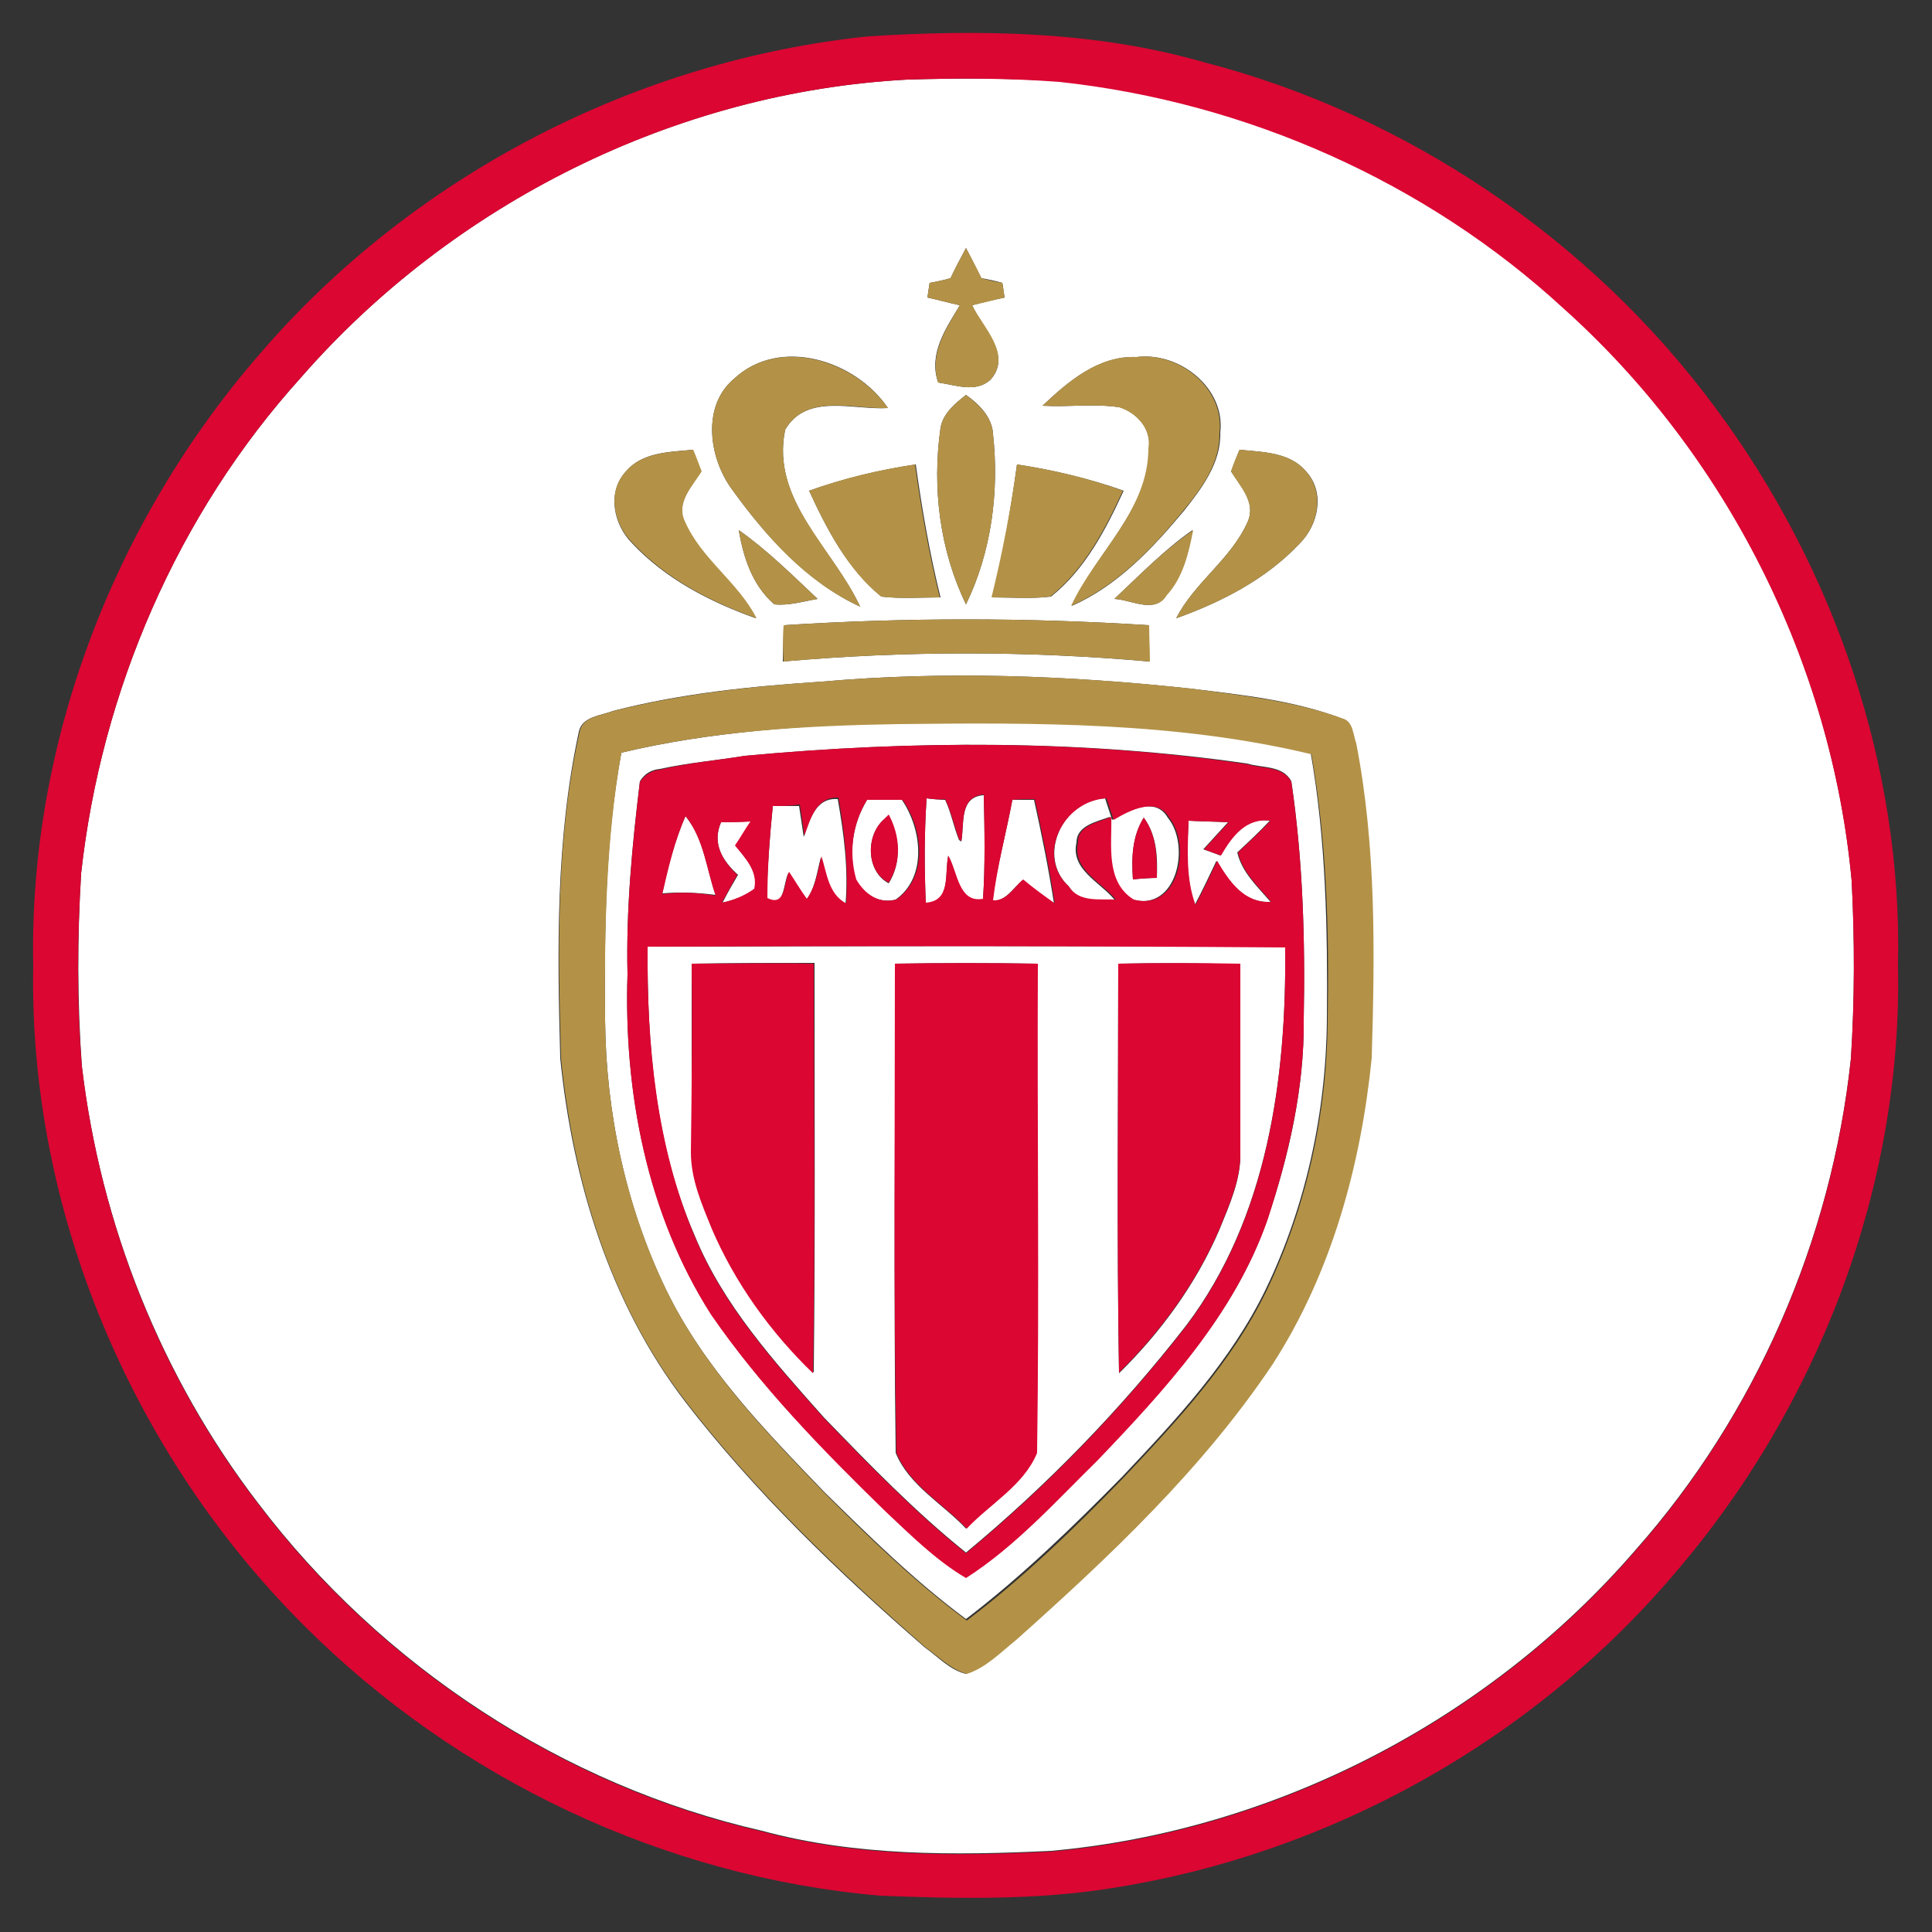 <?xml version="1.0" encoding="utf-8"?>
<!-- Generator: Adobe Illustrator 26.0.3, SVG Export Plug-In . SVG Version: 6.00 Build 0)  -->
<svg version="1.1" id="Layer_1" xmlns="http://www.w3.org/2000/svg" xmlns:xlink="http://www.w3.org/1999/xlink" x="0px" y="0px"
	 viewBox="0 0 250 250" style="enable-background:new 0 0 250 250;" xml:space="preserve">
<rect x="0" y="0" width="250" height="250" fill="#333333" stroke="none"/>
<style type="text/css">
	.st0{fill:#FFFFFF;}
	.st1{fill:#DB0632;}
	.st2{fill:#B39247;}
</style>
<g id="_x23_ffffffff">
	<path class="st0" d="M117.4,10.3c6.6-0.2,13.1-0.2,19.7,0.2c24.1,2.6,47.3,12.8,65.2,29.3c21.1,18.9,34.7,45.9,37.3,74.1
		c0.4,7.7,0.4,15.4-0.1,23.1c-2.5,23.4-12.3,46-27.9,63.6c-19,22-46.7,36.3-75.6,38.9c-12.5,0.6-25.2,0.7-37.4-2.6
		c-25.8-5.9-49.2-21.3-65.2-42.4C20.9,178.2,13,158.4,10.6,138c-0.6-8.3-0.6-16.7-0.1-25C13.1,89.4,23,66.5,38.9,48.9
		C58.6,26.3,87.4,11.9,117.4,10.3 M123,36c-0.7,0.2-2,0.5-2.7,0.6c-0.1,0.5-0.2,1.4-0.3,1.9c1.4,0.3,2.8,0.7,4.2,1
		c-1.8,3-4.1,6.3-2.8,10c2.2,0.3,4.9,1.4,6.8-0.4c2.8-3.2-1.1-6.6-2.4-9.6c1.4-0.4,2.8-0.7,4.2-1c-0.1-0.5-0.2-1.4-0.3-1.9
		c-0.7-0.2-2-0.5-2.7-0.6c-0.7-1.3-1.3-2.6-2-3.9C124.3,33.4,123.6,34.7,123,36 M95,49c-4.2,3.5-3.3,10.2-0.3,14.3
		c4.4,6.1,9.7,12,16.6,15.2c-3.5-7.5-11.6-13.8-9.7-22.9c2.8-4.8,8.9-2.5,13.3-2.8C110.7,46.6,100.9,43.5,95,49 M134.9,52.5
		c3.3,0.2,6.7-0.3,10,0.2c2.2,0.7,4.1,2.8,3.8,5.3c-0.1,8.1-6.9,13.5-10,20.4c5.9-2.6,10.4-7.4,14.5-12.3c2.3-2.9,4.8-6.2,4.7-10.1
		c0.7-5.8-5.3-10.5-10.8-9.8C142.1,46,138.2,49.4,134.9,52.5 M121.7,55.4c-1.1,7.7-0.1,15.8,3.3,22.8c3.3-6.8,4.3-14.6,3.5-22
		c-0.1-2.2-1.8-3.9-3.5-5.1C123.6,52.2,122,53.5,121.7,55.4 M81,61c-2.5,2.7-1.6,6.9,0.8,9.3c4.3,4.6,10.1,7.6,16,9.7
		c-2.4-4.7-7.2-7.7-9.3-12.6c-1-2.5,1.1-4.5,2.2-6.4c-0.4-0.9-0.7-1.8-1.1-2.8C86.6,58.5,83.1,58.5,81,61 M160.4,58.2
		c-0.4,0.9-0.7,1.8-1.1,2.8c1.2,1.9,3.2,4,2.2,6.4c-2.1,4.9-6.9,7.9-9.3,12.6c5.9-2.1,11.7-5.1,16-9.7c2.4-2.4,3.3-6.6,0.8-9.3
		C166.9,58.5,163.4,58.5,160.4,58.2 M104.7,63.5c2.3,5,5,10.2,9.4,13.7c2.5,0.3,5.1,0.1,7.6,0.1c-1.4-5.7-2.4-11.4-3.2-17.2
		C113.8,60.8,109.2,61.9,104.7,63.5 M131.6,60.1c-0.8,5.8-1.8,11.6-3.2,17.2c2.5,0,5.1,0.2,7.6-0.1c4.4-3.5,7.1-8.7,9.4-13.7
		C140.9,61.9,136.2,60.8,131.6,60.1 M95.6,68.6c0.6,3.6,1.8,7.2,4.6,9.6c1.9,0.2,3.8-0.4,5.6-0.7C102.5,74.4,99.3,71.2,95.6,68.6
		 M144.2,77.5c2.2,0.1,5.3,2,6.7-0.5c2.1-2.3,2.9-5.4,3.4-8.4C150.7,71.1,147.5,74.4,144.2,77.5 M101.4,80.9c0,1.6-0.1,3.1-0.1,4.7
		c15.8-1.4,31.7-1.4,47.4,0c0-1.6,0-3.1-0.1-4.7C132.9,79.9,117.1,79.9,101.4,80.9 M106.4,88.2c-9.1,0.6-18.2,1.5-27.1,3.8
		c-1.5,0.6-4,0.7-4.4,2.7c-3,13.9-2.8,28.2-2.4,42.3c1.6,15.8,6.4,31.6,16.1,44.3c9.1,11.8,19.9,22.2,31.1,31.9
		c1.7,1.2,3.2,2.9,5.3,3.4c2.5-0.8,4.3-2.8,6.4-4.4c12.1-10.8,24.1-22.2,33.2-35.7c7.7-11.8,11.4-25.8,12.8-39.6
		c0.4-13.6,0.6-27.3-2-40.7c-0.4-1.1-0.3-2.8-1.7-3.2c-6.3-2.4-13.1-3.1-19.7-3.9C138.2,87.4,122.2,86.8,106.4,88.2z"/>
	<path class="st0" d="M80.4,97.4c11.7-2.8,23.7-3.5,35.6-3.9c17.9-0.2,36.1-0.2,53.6,3.9c2,11.4,2.2,23,2.1,34.5
		c-0.1,12-2.7,24.1-7.9,34.9c-4.5,9.3-11.6,16.9-18.6,24.3c-6.4,6.5-13,12.9-20.2,18.4c-6.6-4.9-12.4-10.6-18.3-16.4
		c-7.7-8-15.7-16.2-20.6-26.4C81,156.1,78.4,144,78.3,132C78.2,120.4,78.3,108.8,80.4,97.4 M96.4,97.8c-3.7,0.6-7.4,0.9-11,1.7
		c-1.1,0.1-2,0.6-2.6,1.6c-1,8.2-1.8,16.6-1.6,24.9c-0.5,15.2,2.5,31,10.8,44c6.4,9.4,14.4,17.5,22.5,25.4c3.3,3.1,6.5,6.4,10.5,8.7
		c6.4-4.1,11.6-9.9,17-15.2c8.8-9.2,17.8-18.9,22-31.1c2.8-8.3,4.8-17.1,4.7-25.9c0.2-10.3-0.1-20.6-1.6-30.8
		c-1.1-2.1-3.8-1.7-5.7-2.3C139.9,95.7,118,95.8,96.4,97.8z"/>
	<path class="st0" d="M112.2,103.5c1.5,0,3,0,4.5,0c2.6,3.8,3.3,10-0.8,12.9c-2.2,0.6-4.1-0.7-5.2-2.6
		C109.8,110.3,110.3,106.6,112.2,103.5 M114.3,106.1c-2.3,2.1-2.2,6.7,0.7,8.2c1.7-2.7,1.4-6.1,0-8.8L114.3,106.1z"/>
	<path class="st0" d="M119.9,103.3c0.6,0.1,1.8,0.2,2.4,0.2c0.8,1.7,1.1,3.5,1.8,5.2l0.3,0.2c0.4-2.3-0.3-5.8,2.9-6
		c0.1,4.5,0.2,9-0.1,13.5c-3.2,0.6-3.3-3.6-4.5-5.6c-0.5,2.3,0.4,5.9-2.9,6.1C119.6,112.3,119.6,107.8,119.9,103.3z"/>
	<path class="st0" d="M131,103.5c0.7,0,2.1,0,2.8,0c1,4.5,1.9,9,2.6,13.5c-1.4-1-2.8-2-4.1-3.1c-1.2,1-2.1,2.7-3.9,2.7
		C129,112.1,130.2,107.8,131,103.5z"/>
	<path class="st0" d="M100,104.3c1.1,0,2.2,0,3.4,0c0.2,1.3,0.4,2.6,0.6,4c0.8-2.2,1.5-5.1,4.4-4.9c0.8,4.5,1.4,9.1,1,13.7
		c-2.3-1.2-2.5-3.9-3.2-6.1c-0.5,1.9-0.7,3.9-1.9,5.5c-0.8-1.2-1.5-2.4-2.3-3.5c-0.7,1.4-0.4,4.6-2.8,3.4
		C99.3,112.3,99.6,108.3,100,104.3z"/>
	<path class="st0" d="M138.3,114.7c-4.2-3.9-0.8-11.1,4.7-11.4c0.2,0.7,0.7,2.1,0.9,2.8c2.1-1.2,5.6-3.1,7.2-0.3
		c3,3.6,1.2,12.2-4.6,10.6c-3.6-2.2-2.7-7.1-2.9-10.7c-1.6,0.6-4.3,1.1-4.3,3.3c-0.8,3.5,3,5.1,4.9,7.4
		C142.2,116.4,139.6,116.9,138.3,114.7 M146.6,113.8c0.8-0.1,2.3-0.2,3.1-0.2c0.1-2.7,0-5.5-1.7-7.8
		C146.5,108.2,146.4,111,146.6,113.8z"/>
	<path class="st0" d="M88.7,105.6c2.4,2.9,2.7,6.8,3.9,10.2c-2.3-0.3-4.6-0.4-6.9-0.2C86.4,112.3,87.3,108.8,88.7,105.6z"/>
	<path class="st0" d="M93.3,106.4c1.3,0,2.6-0.1,3.9-0.1c-0.6,1.1-1.3,2.1-2,3.1c1.2,1.6,2.9,3.3,2.5,5.6c-1.3,0.9-2.7,1.5-4.2,1.8
		c0.6-1.2,1.3-2.4,2-3.6C93.5,111.4,92.1,109.2,93.3,106.4z"/>
	<path class="st0" d="M153.8,106.2c1.7,0.1,3.4,0.1,5.1,0.2c-1.1,1.2-2.1,2.3-3.2,3.5c0.6,0.2,1.7,0.6,2.2,0.8
		c1.4-2.4,3.2-5,6.4-4.5c-1.3,1.4-2.8,2.8-4.2,4.1c0.6,2.6,2.6,4.4,4.3,6.4c-3.5,0.2-5.4-2.7-7-5.3c-0.9,1.9-1.8,3.8-2.8,5.7
		C153.4,113.6,153.6,109.9,153.8,106.2z"/>
	<path class="st0" d="M83.8,122.5c27.5-0.1,55-0.1,82.5,0c0.2,17-2.3,35.1-12.8,49c-8.4,10.8-18,20.7-28.5,29.4
		c-6.6-5.3-12.5-11.4-18.4-17.5c-6.4-7.2-13-14.5-16.7-23.5C84.8,148.2,83.7,135.2,83.8,122.5 M89.5,124.7c0,8.1,0,16.2,0,24.3
		c-0.1,3.5,1.4,6.8,2.7,9.9c3,7.1,7.6,13.4,13.1,18.7c0.2-17.7,0.1-35.3,0.1-53C100.1,124.6,94.8,124.6,89.5,124.7 M115.8,124.7
		c0.1,21.1-0.2,42.2,0.1,63.3c1.7,4.2,6.1,6.6,9.1,9.8c3-3.2,7.4-5.6,9.1-9.8c0.3-21.1,0-42.2,0.1-63.3
		C128.1,124.6,121.9,124.6,115.8,124.7 M144.7,124.7c0,17.7-0.2,35.3,0.1,53c5.4-5.3,10-11.6,13-18.6c1.3-3.2,2.8-6.5,2.7-10
		c0-8.1,0-16.2,0-24.3C155.2,124.6,149.9,124.6,144.7,124.7z"/>
</g>
<g id="_x23_db0632ff">
	<path class="st1" d="M112.4,4.7c14.4-0.9,29.2-0.7,43.2,3.3c26.4,6.8,50.2,22.9,66.4,44.8c15.3,20.6,24.2,46.3,23.6,72.1
		c0.6,28.6-10.3,57.1-28.9,78.7c-18.4,21.7-44.7,36.3-72.7,40.7c-9.9,1.6-20.1,1.4-30.1,1c-27.9-2.4-54.7-15.1-74.5-34.9
		C17.1,188.2,3.7,156.7,4.3,125C3.7,96.1,14.8,67.4,33.7,45.7C53.5,22.7,82.3,7.8,112.4,4.7 M117.4,10.3
		c-29.9,1.6-58.8,16-78.5,38.6C23,66.5,13.1,89.4,10.5,113c-0.5,8.3-0.6,16.7,0.1,25c2.4,20.4,10.2,40.2,22.8,56.6
		c16,21.1,39.4,36.5,65.2,42.4c12.2,3.3,24.9,3.2,37.4,2.6c28.9-2.6,56.6-16.9,75.6-38.9c15.6-17.6,25.4-40.2,27.9-63.6
		c0.5-7.7,0.5-15.4,0.1-23.1c-2.6-28.2-16.2-55.2-37.3-74.1c-17.8-16.4-41.1-26.7-65.2-29.3C130.5,10.1,123.9,10.1,117.4,10.3z"/>
	<path class="st1" d="M96.4,97.8c21.6-2,43.5-2.1,65,1.1c1.9,0.6,4.6,0.2,5.7,2.3c1.5,10.2,1.8,20.5,1.6,30.8
		c0.1,8.8-2,17.6-4.7,25.9c-4.3,12.2-13.2,21.9-22,31.1c-5.4,5.3-10.6,11.1-17,15.2c-3.9-2.3-7.2-5.6-10.5-8.7
		c-8.1-7.9-16.1-16.1-22.5-25.4c-8.3-13-11.3-28.8-10.8-44c-0.2-8.3,0.6-16.6,1.6-24.9c0.6-0.9,1.5-1.5,2.6-1.6
		C89.1,98.7,92.8,98.4,96.4,97.8 M112.2,103.5c-1.9,3.1-2.4,6.8-1.4,10.3c1.1,1.9,2.9,3.2,5.2,2.6c4.2-3,3.4-9.2,0.8-12.9
		C115.2,103.5,113.7,103.5,112.2,103.5 M119.9,103.3c-0.3,4.5-0.3,9-0.1,13.5c3.3-0.2,2.4-3.8,2.9-6.1c1.2,2,1.3,6.2,4.5,5.6
		c0.3-4.5,0.2-9,0.1-13.5c-3.2,0.3-2.5,3.7-2.9,6l-0.3-0.2c-0.6-1.7-1-3.5-1.8-5.2C121.8,103.5,120.6,103.4,119.9,103.3 M131,103.5
		c-0.8,4.3-2,8.7-2.5,13c1.8,0.1,2.7-1.7,3.9-2.7c1.3,1.1,2.7,2.1,4.1,3.1c-0.7-4.5-1.6-9-2.6-13.5
		C133.1,103.4,131.7,103.4,131,103.5 M100,104.3c-0.4,4-0.7,7.9-0.7,11.9c2.4,1.2,2.1-2,2.8-3.4c0.8,1.2,1.5,2.4,2.3,3.5
		c1.2-1.6,1.4-3.6,1.9-5.5c0.7,2.2,0.9,4.9,3.2,6.1c0.3-4.6-0.2-9.2-1-13.7c-2.9-0.1-3.6,2.7-4.4,4.9c-0.2-1.3-0.4-2.6-0.6-4
		C102.2,104.3,101.1,104.3,100,104.3 M138.3,114.7c1.3,2.1,4,1.6,6.1,1.7c-1.9-2.3-5.7-3.9-4.9-7.4c-0.1-2.2,2.7-2.6,4.3-3.3
		c0.1,3.6-0.8,8.4,2.9,10.7c5.8,1.6,7.5-7,4.6-10.6c-1.6-2.8-5.2-0.9-7.2,0.3c-0.2-0.7-0.7-2.1-0.9-2.8
		C137.5,103.6,134,110.8,138.3,114.7 M88.7,105.6c-1.4,3.2-2.2,6.6-3,10.1c2.3-0.3,4.6-0.2,6.9,0.2
		C91.4,112.4,91.1,108.6,88.7,105.6 M93.3,106.4c-1.2,2.7,0.2,5,2.1,6.8c-0.7,1.2-1.3,2.4-2,3.6c1.5-0.3,3-0.9,4.2-1.8
		c0.5-2.3-1.2-4-2.5-5.6c0.7-1,1.3-2.1,2-3.1C95.9,106.4,94.6,106.4,93.3,106.4 M153.8,106.2c-0.1,3.6-0.4,7.4,0.9,10.9
		c1-1.9,1.9-3.8,2.8-5.7c1.6,2.7,3.5,5.5,7,5.3c-1.7-2-3.7-3.8-4.3-6.4c1.4-1.3,2.9-2.7,4.2-4.1c-3.2-0.4-5,2.1-6.4,4.5
		c-0.6-0.2-1.7-0.6-2.2-0.8c1.1-1.2,2.1-2.3,3.2-3.5C157.1,106.3,155.5,106.3,153.8,106.2 M83.8,122.5c-0.1,12.7,1.1,25.7,6.1,37.5
		c3.7,9,10.3,16.3,16.7,23.5c5.9,6.1,11.8,12.2,18.4,17.5c10.5-8.7,20.1-18.6,28.5-29.4c10.5-13.9,13-32,12.8-49
		C138.7,122.4,111.2,122.4,83.8,122.5z"/>
	<path class="st1" d="M114.3,106.1l0.7-0.7c1.5,2.8,1.7,6.1,0,8.8C112.1,112.8,112,108.2,114.3,106.1z"/>
	<path class="st1" d="M146.6,113.8c-0.2-2.8-0.1-5.6,1.4-8c1.7,2.3,1.7,5.1,1.7,7.8C148.9,113.6,147.4,113.7,146.6,113.8z"/>
	<path class="st1" d="M89.5,124.7c5.3,0,10.5-0.1,15.8,0c0,17.7,0.2,35.3-0.1,53c-5.5-5.3-10.1-11.7-13.1-18.7
		c-1.3-3.2-2.7-6.4-2.7-9.9C89.5,140.9,89.6,132.8,89.5,124.7z"/>
	<path class="st1" d="M115.8,124.7c6.2-0.1,12.3-0.1,18.5,0c-0.1,21.1,0.2,42.2-0.1,63.3c-1.7,4.2-6.1,6.6-9.1,9.8
		c-3-3.2-7.4-5.6-9.1-9.8C115.6,166.9,115.8,145.8,115.8,124.7z"/>
	<path class="st1" d="M144.7,124.7c5.3-0.1,10.5-0.1,15.8,0c0,8.1,0,16.2,0,24.3c0.1,3.5-1.4,6.8-2.7,10c-3,7-7.6,13.3-13,18.6
		C144.5,160,144.7,142.3,144.7,124.7z"/>
</g>
<g id="_x23_b39247ff">
	<path class="st2" d="M123,36c0.6-1.3,1.3-2.6,2-3.9c0.7,1.3,1.4,2.6,2,3.9c0.7,0.2,2,0.5,2.7,0.6c0.1,0.5,0.2,1.4,0.3,1.9
		c-1.4,0.3-2.8,0.7-4.2,1c1.4,2.9,5.2,6.3,2.4,9.6c-1.9,1.8-4.6,0.7-6.8,0.4c-1.2-3.7,1-6.9,2.8-10c-1.4-0.3-2.8-0.7-4.2-1
		c0.1-0.5,0.2-1.4,0.3-1.9C121,36.5,122.3,36.2,123,36z"/>
	<path class="st2" d="M95,49c5.9-5.5,15.7-2.3,19.9,3.8c-4.4,0.2-10.5-2-13.3,2.8c-1.9,9.1,6.3,15.4,9.7,22.9
		c-7-3.2-12.2-9.1-16.6-15.2C91.7,59.2,90.8,52.5,95,49z"/>
	<path class="st2" d="M134.9,52.5c3.3-3.1,7.2-6.5,12.1-6.3c5.5-0.7,11.5,4,10.8,9.8c0.1,3.9-2.3,7.2-4.7,10.1
		c-4,4.9-8.6,9.7-14.5,12.3c3.2-6.9,10-12.3,10-20.4c0.4-2.5-1.5-4.6-3.8-5.3C141.6,52.2,138.2,52.7,134.9,52.5z"/>
	<path class="st2" d="M121.7,55.4c0.3-1.9,1.9-3.2,3.3-4.3c1.7,1.3,3.4,2.9,3.5,5.1c0.8,7.5-0.2,15.2-3.5,22
		C121.6,71.2,120.6,63.1,121.7,55.4z"/>
	<path class="st2" d="M81,61c2.1-2.5,5.7-2.5,8.7-2.8c0.4,0.9,0.7,1.8,1.1,2.8c-1.2,1.9-3.3,4-2.2,6.4c2.1,4.9,6.9,7.9,9.3,12.6
		c-5.9-2.1-11.7-5.1-16-9.7C79.4,67.9,78.5,63.6,81,61z"/>
	<path class="st2" d="M160.4,58.2c3,0.3,6.5,0.3,8.6,2.8c2.4,2.7,1.6,6.9-0.8,9.3c-4.3,4.6-10.1,7.6-16,9.7
		c2.4-4.7,7.2-7.7,9.3-12.6c1-2.5-1.1-4.5-2.2-6.4C159.6,60,160,59.1,160.4,58.2z"/>
	<path class="st2" d="M104.7,63.5c4.4-1.6,9-2.7,13.7-3.4c0.8,5.8,1.8,11.5,3.2,17.2c-2.5,0-5.1,0.2-7.6-0.1
		C109.7,73.7,107,68.5,104.7,63.5z"/>
	<path class="st2" d="M131.6,60.1c4.7,0.7,9.3,1.8,13.7,3.4c-2.3,5-5,10.2-9.4,13.7c-2.5,0.3-5.1,0.1-7.6,0.1
		C129.7,71.6,130.8,65.9,131.6,60.1z"/>
	<path class="st2" d="M95.6,68.6c3.7,2.6,6.9,5.8,10.2,8.9c-1.9,0.3-3.7,0.9-5.6,0.7C97.4,75.8,96.2,72.2,95.6,68.6z"/>
	<path class="st2" d="M144.2,77.5c3.3-3.1,6.4-6.3,10.2-8.9c-0.6,3-1.3,6.1-3.4,8.4C149.5,79.5,146.4,77.6,144.2,77.5z"/>
	<path class="st2" d="M101.4,80.9c15.7-1,31.6-1,47.3,0c0,1.6,0.1,3.1,0.1,4.7c-15.8-1.4-31.7-1.4-47.4,0
		C101.3,84.1,101.3,82.5,101.4,80.9z"/>
	<path class="st2" d="M106.4,88.2c15.9-1.4,31.9-0.8,47.7,0.9c6.6,0.9,13.4,1.6,19.7,3.9c1.3,0.4,1.3,2.1,1.7,3.2
		c2.6,13.4,2.4,27.1,2,40.7c-1.4,13.9-5.2,27.8-12.8,39.6c-9.1,13.6-21.1,24.9-33.2,35.7c-2,1.6-3.9,3.6-6.4,4.4
		c-2.1-0.6-3.6-2.2-5.3-3.4c-11.2-9.8-22-20.1-31.1-31.9c-9.8-12.7-14.5-28.5-16.1-44.3c-0.4-14.1-0.7-28.4,2.4-42.3
		c0.4-2,2.8-2.1,4.4-2.7C88.1,89.8,97.3,88.8,106.4,88.2 M80.4,97.4c-2,11.4-2.2,23-2.1,34.6c0.1,12,2.7,24.1,7.9,34.9
		c4.9,10.1,12.8,18.3,20.6,26.4c5.8,5.8,11.7,11.5,18.3,16.4c7.3-5.5,13.9-11.9,20.2-18.4c7-7.4,14.1-15,18.6-24.3
		c5.2-10.9,7.8-22.9,7.9-34.9c0.2-11.6-0.1-23.1-2.1-34.5c-17.5-4.2-35.7-4.1-53.6-3.9C104.1,93.9,92,94.6,80.4,97.4z"/>
</g>
</svg>
